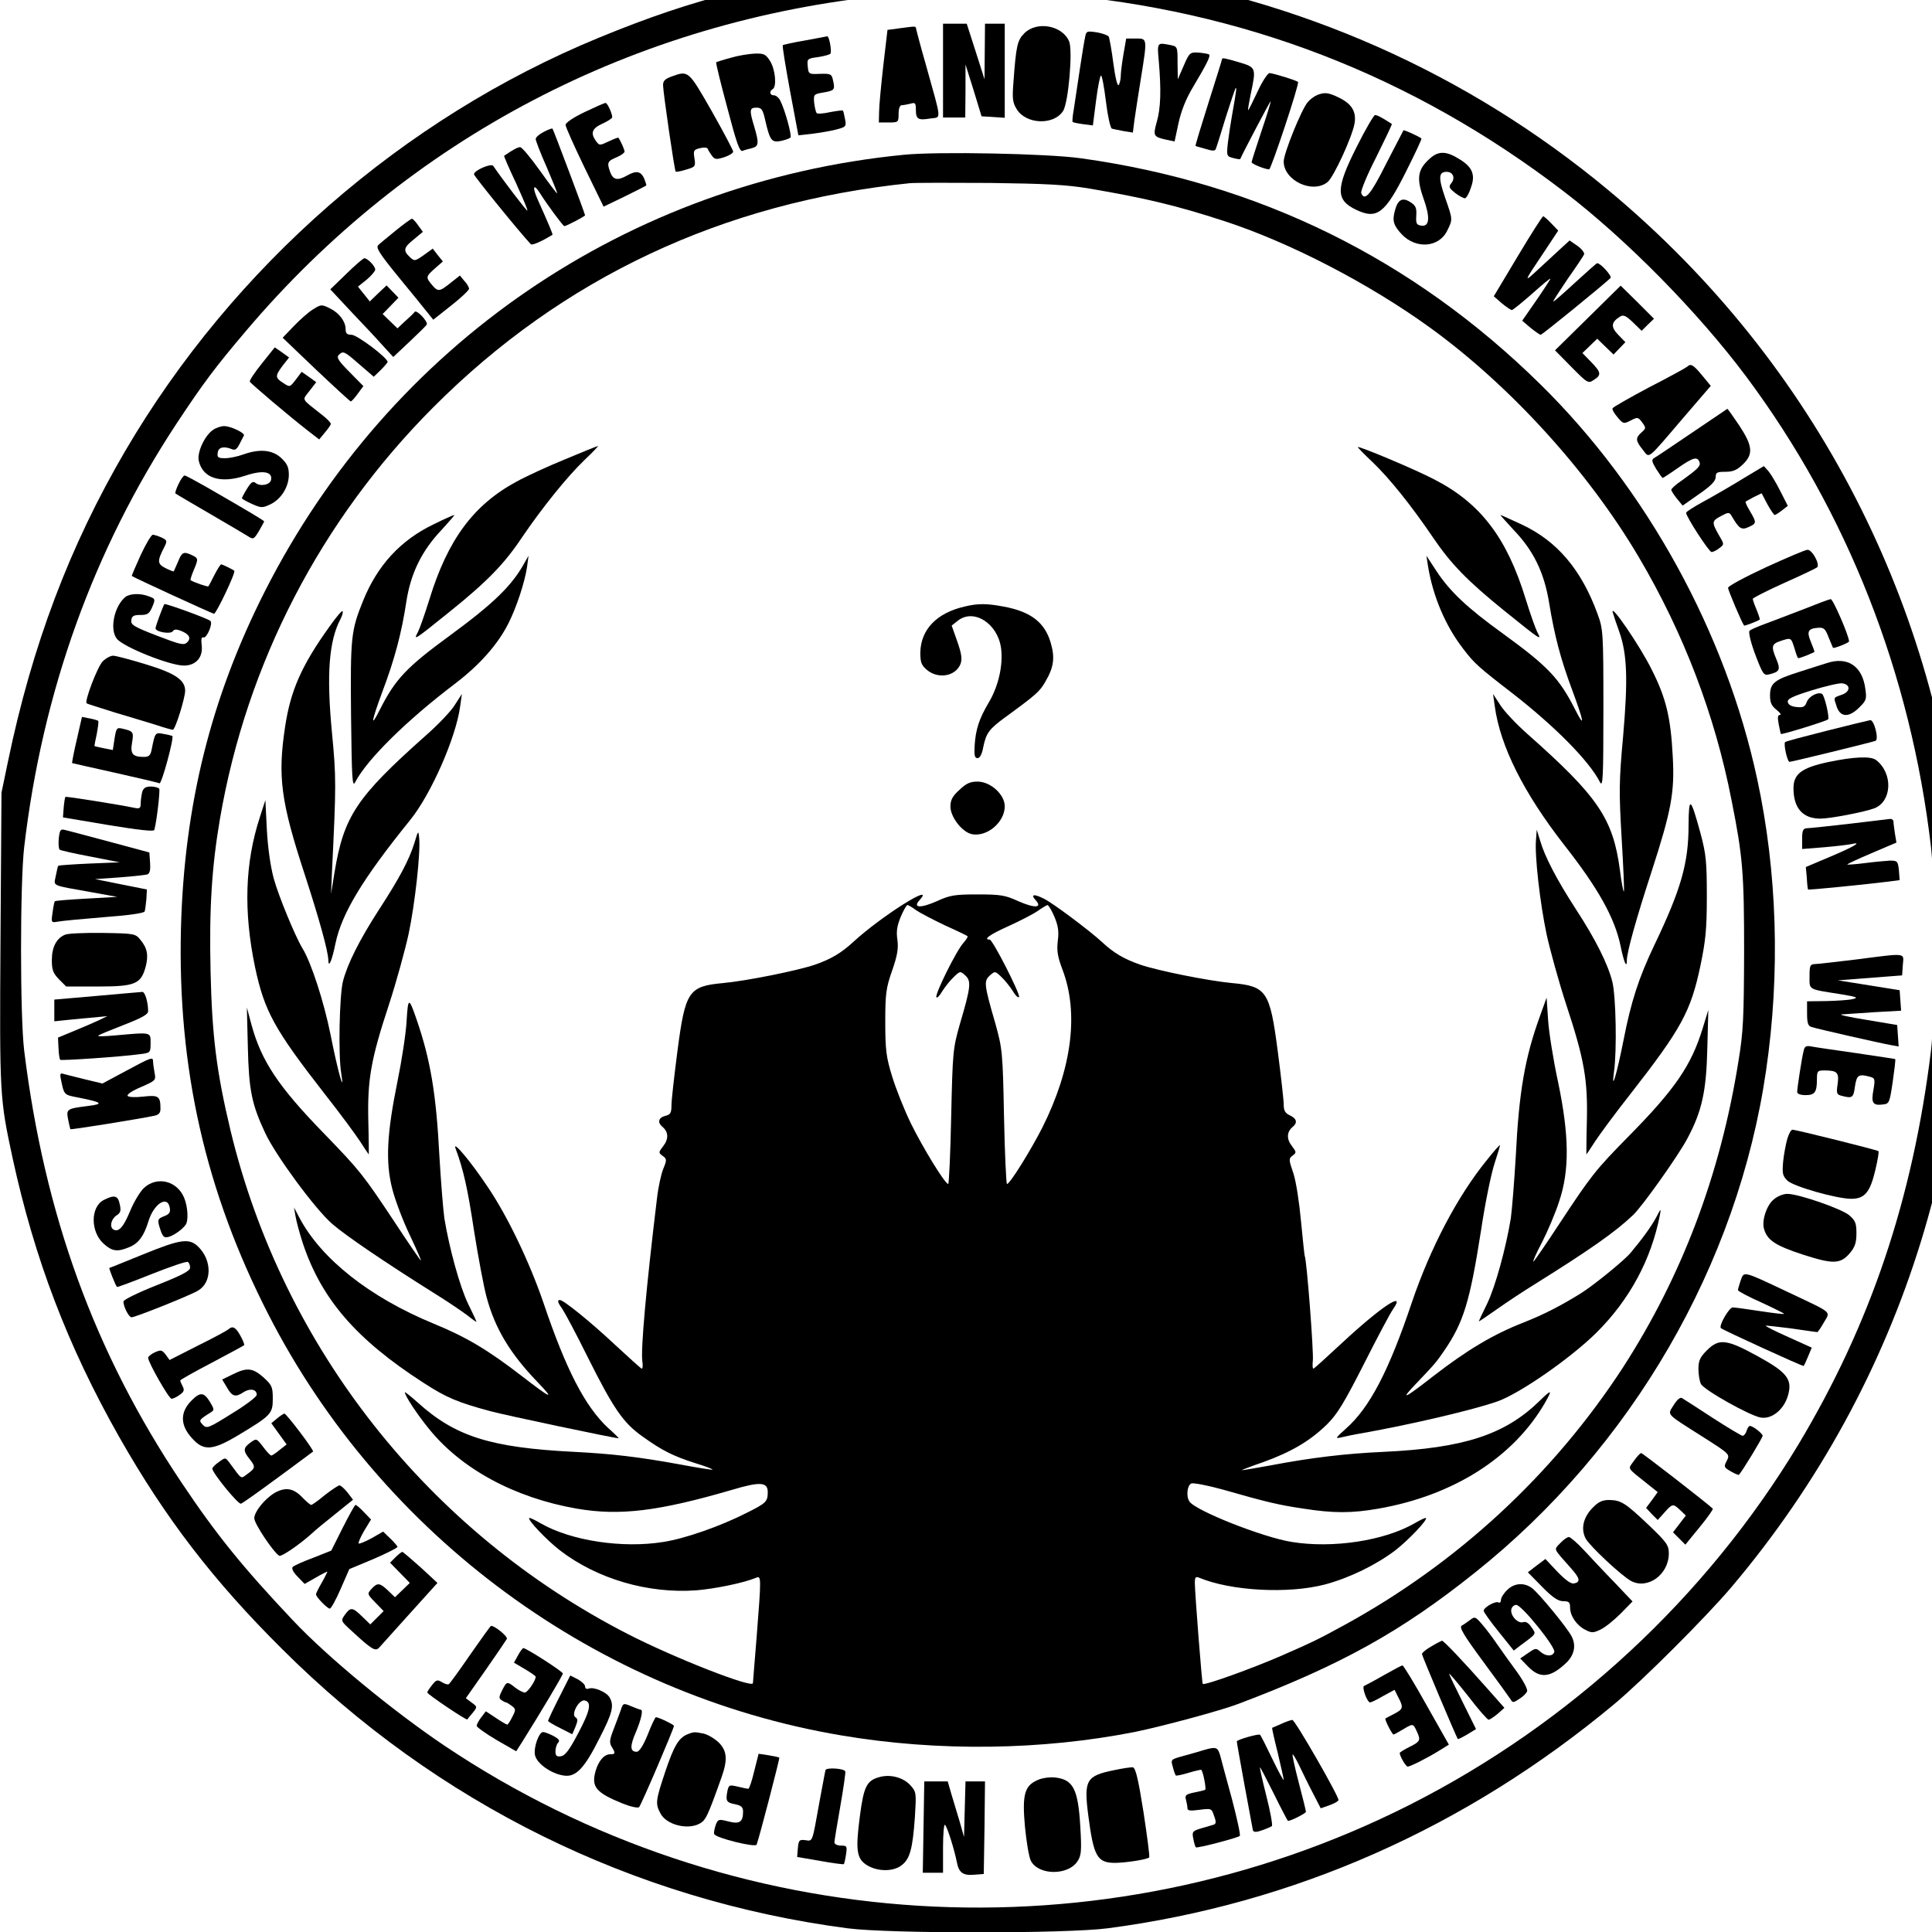 <?xml version="1.0" standalone="no"?>
<!DOCTYPE svg PUBLIC "-//W3C//DTD SVG 20010904//EN"
 "http://www.w3.org/TR/2001/REC-SVG-20010904/DTD/svg10.dtd">
<svg version="1.0" xmlns="http://www.w3.org/2000/svg"
 width="180pt" height="180pt" viewBox="0 0 180 180"
 preserveAspectRatio="xMidYMid meet">
<g transform="translate(0,180) scale(0.023,-0.023)"
fill="#000000" stroke="none">
<path d="M3600 7964 c-495 -58 -779 -128 -1175 -291 -792 -326 -1480 -926
-1918 -1674 -224 -383 -377 -786 -475 -1259 l-26 -125 -4 -595 c-4 -637 -3
-642 49 -885 89 -409 223 -761 432 -1130 187 -329 381 -582 661 -860 626 -624
1421 -1016 2289 -1130 168 -22 886 -22 1054 0 755 99 1452 408 2053 909 115
96 368 349 472 471 1436 1696 1213 4238 -496 5660 -571 475 -1253 778 -2001
887 -117 17 -200 21 -510 23 -203 2 -386 1 -405 -1z m665 -114 c768 -64 1455
-329 2069 -799 254 -194 545 -490 740 -751 409 -549 666 -1202 748 -1905 17
-147 17 -685 0 -825 -74 -601 -245 -1108 -537 -1595 -374 -620 -923 -1130
-1575 -1460 -1249 -631 -2749 -539 -3910 240 -208 140 -473 358 -614 508 -203
215 -310 347 -451 558 -352 525 -555 1085 -637 1749 -17 140 -17 678 0 825 74
630 281 1205 617 1715 107 162 157 229 281 375 661 781 1574 1258 2597 1360
162 16 510 18 672 5z"/>
<path d="M3820 7540 l0 -190 45 0 45 0 1 108 0 107 33 -105 32 -105 47 -3 47
-3 0 190 0 191 -40 0 -40 0 -1 -112 -1 -113 -36 113 -36 112 -48 0 -48 0 0
-190z"/>
<path d="M3640 7711 l-45 -6 -17 -145 c-9 -80 -17 -164 -17 -187 l-1 -43 40 0
c39 0 40 1 40 35 0 21 5 35 13 35 6 0 22 3 35 6 19 6 22 3 22 -24 0 -39 9 -44
58 -36 46 7 48 -17 -17 216 -23 80 -41 149 -41 152 0 3 -6 5 -12 4 -7 0 -33
-4 -58 -7z"/>
<path d="M4150 7692 c-29 -29 -34 -49 -45 -202 -5 -64 -3 -80 14 -107 38 -61
149 -65 187 -7 22 33 40 244 25 282 -27 65 -130 84 -181 34z"/>
<path d="M4396 7678 c-3 -13 -13 -72 -22 -133 -9 -60 -20 -132 -24 -160 -5
-27 -7 -52 -5 -53 2 -2 21 -6 43 -9 l39 -5 13 101 c7 55 16 101 20 101 4 0 13
-48 20 -106 7 -58 18 -107 24 -109 6 -2 28 -6 48 -10 l37 -6 6 48 c4 26 15
102 26 168 27 168 27 165 -20 165 l-39 0 -11 -63 c-6 -35 -11 -75 -11 -88 0
-13 -4 -30 -8 -37 -5 -8 -14 27 -22 87 -7 55 -16 104 -19 109 -3 5 -25 13 -48
17 -39 6 -43 5 -47 -17z"/>
<path d="M3260 7662 c-47 -8 -87 -17 -89 -19 -3 -1 11 -85 29 -184 l34 -181
55 6 c30 4 74 11 97 17 41 11 43 12 37 43 -3 17 -7 33 -9 34 -1 2 -24 -1 -51
-6 -26 -6 -51 -8 -55 -4 -3 4 -8 23 -10 42 -3 33 -1 35 35 41 47 8 50 11 42
47 -6 29 -9 30 -53 29 -46 -2 -47 -1 -50 30 -3 31 -2 32 43 38 25 4 47 10 49
14 6 9 -5 71 -13 70 -3 -1 -44 -8 -91 -17z"/>
<path d="M4694 7578 c10 -117 8 -189 -8 -245 -16 -58 -14 -61 39 -73 l33 -7
16 75 c11 50 31 100 59 146 56 94 71 125 65 131 -3 3 -22 6 -42 8 -36 2 -38 0
-61 -53 l-24 -55 -1 66 c0 66 0 67 -31 73 -52 10 -52 11 -45 -66z"/>
<path d="M2960 7592 c-30 -8 -57 -17 -59 -18 -2 -2 18 -84 45 -184 37 -141 50
-180 62 -175 7 3 25 8 38 11 28 7 29 21 9 88 -20 66 -19 76 9 76 21 0 26 -7
36 -52 19 -82 26 -90 63 -83 18 4 35 10 39 14 7 6 -23 115 -42 151 -6 11 -17
20 -25 20 -17 0 -20 16 -5 25 17 10 11 78 -10 113 -18 28 -24 32 -62 31 -24
-1 -68 -8 -98 -17z"/>
<path d="M4950 7586 c0 -3 -25 -82 -55 -177 -30 -95 -54 -173 -52 -174 1 -1
19 -6 40 -12 29 -9 39 -9 42 0 3 7 21 64 40 127 20 63 38 116 40 119 5 4 4 -7
-15 -114 -5 -27 -12 -75 -16 -106 -6 -55 -5 -56 21 -63 15 -4 28 -6 29 -4 13
30 122 236 123 234 2 -1 -15 -56 -37 -121 -22 -66 -40 -122 -40 -126 0 -7 55
-29 71 -29 8 0 124 349 117 354 -7 7 -103 36 -115 36 -8 0 -30 -34 -49 -75
-19 -41 -36 -75 -38 -75 -2 0 3 28 10 63 23 108 22 110 -44 130 -61 18 -72 20
-72 13z"/>
<path d="M2720 7516 c-27 -10 -35 -18 -34 -37 1 -32 46 -343 51 -348 1 -2 21
1 42 8 38 11 39 13 34 46 -5 31 -3 35 23 41 16 4 29 3 31 -3 2 -6 10 -18 17
-28 11 -15 17 -16 49 -6 21 7 37 17 37 23 0 5 -39 79 -87 164 -95 166 -94 165
-163 140z"/>
<path d="M5335 7441 c-11 -5 -28 -17 -37 -28 -25 -27 -98 -208 -98 -241 0 -77
116 -132 177 -84 25 19 101 185 110 238 8 47 -11 79 -62 104 -45 22 -59 23
-90 11z"/>
<path d="M2368 7372 c-46 -22 -77 -43 -77 -52 0 -8 35 -86 77 -173 l77 -158
85 41 c47 23 86 43 88 45 1 1 -3 14 -9 29 -14 29 -32 32 -69 11 -39 -22 -57
-18 -69 16 -13 37 -10 43 29 59 16 7 30 17 30 22 0 8 -17 46 -25 56 -1 2 -19
-5 -40 -15 -36 -17 -37 -17 -51 2 -23 32 -16 51 26 70 22 10 40 22 40 26 0 16
-20 59 -27 58 -5 0 -43 -17 -85 -37z"/>
<path d="M5495 7230 c-85 -169 -85 -214 -1 -254 84 -40 117 -14 202 156 36 72
64 131 62 133 -9 8 -70 36 -73 33 -1 -2 -33 -63 -70 -135 -63 -126 -87 -154
-101 -119 -3 8 24 74 61 146 36 73 65 133 63 134 -40 26 -59 36 -68 36 -5 0
-39 -58 -75 -130z"/>
<path d="M2203 7292 c-18 -9 -33 -22 -33 -29 0 -7 20 -59 45 -115 24 -56 43
-103 42 -105 -2 -1 -33 40 -70 92 -37 52 -73 95 -80 95 -10 0 -30 -11 -65 -35
-1 -2 20 -51 48 -110 27 -60 49 -110 46 -112 -2 -3 -100 125 -138 181 -8 12
-78 -18 -78 -34 0 -7 179 -228 230 -283 5 -6 42 10 88 38 2 2 -16 45 -60 143
-23 51 -17 67 9 26 28 -45 94 -134 99 -134 8 0 84 40 84 44 0 6 -129 349 -132
351 -2 2 -18 -4 -35 -13z"/>
<path d="M3660 7199 c-1117 -110 -2080 -768 -2587 -1768 -219 -432 -327 -867
-340 -1366 -14 -566 99 -1065 354 -1563 460 -899 1333 -1540 2323 -1706 391
-66 812 -60 1190 15 107 22 346 86 416 113 413 156 659 292 959 532 635 506
1065 1248 1179 2034 58 396 45 805 -36 1180 -127 593 -447 1175 -878 1599
-517 509 -1141 816 -1862 916 -136 19 -580 28 -718 14z m755 -137 c227 -39
349 -68 543 -131 267 -87 589 -254 836 -433 324 -235 639 -581 844 -928 182
-308 309 -641 376 -985 46 -230 51 -296 51 -615 -1 -266 -3 -323 -23 -443 -73
-459 -229 -870 -467 -1239 -283 -435 -671 -794 -1130 -1045 -104 -57 -129 -69
-250 -122 -116 -51 -315 -123 -323 -116 -3 2 -32 370 -32 409 0 23 3 27 18 21
130 -54 362 -66 510 -27 100 27 206 79 284 138 54 42 132 124 124 131 -2 2
-23 -8 -47 -22 -122 -70 -330 -102 -496 -75 -116 18 -391 127 -415 164 -14 21
-9 66 8 73 9 3 67 -8 128 -25 175 -50 224 -62 326 -77 121 -19 196 -19 304 0
303 53 546 207 674 428 32 56 28 57 -25 5 -139 -134 -305 -188 -628 -203 -153
-7 -291 -23 -459 -55 -61 -11 -112 -20 -115 -19 -3 0 35 15 85 32 114 41 192
87 259 153 42 41 70 88 150 245 54 107 107 207 118 222 55 79 -50 9 -208 -138
-59 -55 -110 -101 -114 -103 -4 -1 -5 13 -3 32 4 33 -25 414 -33 425 -1 3 -8
67 -15 141 -7 76 -20 161 -31 194 -19 55 -19 59 -3 71 16 12 16 14 -3 39 -22
28 -21 57 3 77 21 17 17 34 -11 47 -19 9 -25 19 -25 44 0 18 -11 115 -24 215
-32 245 -45 264 -186 277 -96 9 -299 50 -370 74 -66 23 -108 47 -157 93 -50
46 -197 156 -233 174 -41 21 -57 19 -35 -5 29 -32 -3 -34 -71 -4 -52 24 -72
27 -164 27 -92 0 -112 -3 -164 -27 -68 -30 -100 -28 -71 4 69 76 -155 -65
-268 -169 -49 -45 -90 -70 -157 -93 -71 -24 -274 -65 -370 -74 -141 -13 -154
-32 -186 -277 -13 -100 -24 -198 -24 -218 0 -31 -4 -38 -25 -43 -28 -7 -33
-27 -11 -45 24 -20 25 -49 3 -77 -20 -26 -20 -27 -3 -40 17 -12 18 -16 3 -52
-9 -22 -21 -77 -26 -123 -43 -355 -66 -609 -59 -658 3 -18 1 -30 -3 -29 -4 2
-52 45 -108 97 -97 91 -208 181 -223 181 -12 0 -9 -10 11 -38 10 -15 56 -101
101 -192 106 -212 145 -268 223 -323 78 -56 123 -79 214 -108 40 -12 71 -24
69 -26 -1 -2 -63 8 -137 22 -166 30 -270 42 -424 50 -337 17 -480 62 -632 199
-29 26 -53 45 -53 42 0 -13 48 -87 97 -147 131 -163 347 -280 599 -324 174
-30 331 -11 629 76 114 34 145 32 145 -9 0 -39 -7 -45 -85 -84 -108 -55 -252
-105 -338 -118 -166 -27 -374 5 -496 75 -24 14 -45 24 -47 22 -8 -7 70 -89
124 -131 151 -116 357 -176 552 -162 75 6 193 30 243 51 21 9 21 2 2 -240 -8
-99 -15 -183 -15 -187 -1 -22 -318 102 -505 198 -809 414 -1399 1161 -1611
2040 -57 239 -75 382 -81 645 -6 255 5 424 38 618 108 630 408 1210 864 1667
522 524 1172 830 1930 908 22 2 168 2 325 1 229 -3 308 -7 405 -23z m-704
-2923 c16 -11 68 -38 116 -61 49 -22 90 -42 92 -44 3 -2 -5 -14 -16 -27 -27
-28 -115 -205 -110 -220 2 -6 13 5 24 24 12 19 33 45 47 58 25 24 26 24 46 6
25 -23 23 -46 -22 -198 -28 -99 -29 -111 -35 -374 -3 -150 -9 -273 -12 -273
-13 0 -104 149 -151 245 -27 55 -61 141 -76 190 -24 78 -28 107 -28 220 0 116
3 139 28 210 21 61 26 89 21 125 -5 34 -1 57 14 93 11 26 23 47 27 47 3 0 19
-9 35 -21z m560 -26 c15 -36 19 -59 14 -97 -5 -41 -1 -65 19 -118 67 -176 38
-401 -82 -640 -47 -92 -131 -228 -143 -228 -3 0 -9 123 -12 273 -5 263 -7 275
-35 377 -46 158 -47 172 -23 194 21 19 22 19 47 -5 14 -13 35 -39 47 -58 11
-19 23 -29 25 -23 4 14 -107 232 -119 232 -28 0 1 21 75 54 46 21 99 48 118
61 18 13 37 24 41 25 4 0 17 -21 28 -47z"/>
<path d="M2290 5966 c-69 -28 -158 -69 -198 -91 -174 -94 -278 -235 -352 -475
-18 -58 -39 -118 -47 -134 -19 -36 -18 -36 132 85 150 121 218 191 290 299 81
119 182 245 253 313 33 31 57 57 54 56 -4 0 -63 -24 -132 -53z"/>
<path d="M5500 6015 c0 -2 27 -30 61 -62 68 -65 156 -175 243 -303 73 -108
141 -178 291 -299 150 -121 151 -121 132 -85 -8 16 -29 76 -47 134 -76 248
-183 388 -370 484 -80 42 -310 138 -310 131z"/>
<path d="M1754 5701 c-132 -64 -225 -165 -283 -308 -49 -121 -52 -147 -49
-465 3 -260 5 -293 17 -270 47 91 209 251 406 400 98 75 171 157 214 242 34
67 67 169 76 230 l6 45 -17 -30 c-51 -92 -124 -163 -304 -295 -172 -126 -218
-174 -280 -296 -41 -82 -37 -54 10 73 49 130 77 236 96 362 18 116 63 207 144
292 30 33 53 59 50 59 -3 0 -42 -17 -86 -39z"/>
<path d="M6130 5681 c82 -85 125 -174 145 -296 22 -135 47 -230 95 -358 47
-127 51 -155 10 -74 -64 126 -110 174 -290 305 -147 106 -217 172 -272 256
l-40 61 7 -45 c20 -120 70 -239 142 -332 45 -59 59 -72 203 -183 169 -132 307
-271 351 -357 12 -23 14 14 14 295 0 314 -1 324 -24 387 -65 178 -163 294
-306 361 -45 21 -85 39 -87 39 -2 0 22 -26 52 -59z"/>
<path d="M3907 5369 c-113 -26 -177 -93 -179 -186 0 -39 4 -51 26 -70 46 -39
117 -27 137 24 7 20 4 41 -13 90 l-23 65 24 19 c64 52 162 -9 176 -110 9 -68
-10 -154 -50 -221 -39 -66 -53 -109 -57 -175 -2 -39 0 -50 12 -50 9 0 18 16
23 45 12 57 23 72 88 120 125 91 141 105 163 144 35 59 40 98 22 159 -24 82
-81 126 -191 146 -68 13 -105 13 -158 0z"/>
<path d="M1334 5287 c-112 -156 -157 -258 -179 -404 -31 -203 -17 -305 79
-598 58 -178 96 -314 96 -349 1 -34 15 0 29 69 26 122 109 260 303 500 84 104
185 333 202 460 l7 50 -29 -45 c-15 -25 -69 -81 -118 -124 -281 -250 -331
-326 -369 -554 l-14 -87 4 95 c17 347 17 378 0 555 -23 239 -13 375 35 465 6
12 10 25 8 30 -2 5 -26 -23 -54 -63z"/>
<path d="M6533 5345 c3 -11 15 -47 27 -80 31 -90 35 -189 15 -420 -17 -185
-17 -228 -6 -416 7 -116 11 -212 9 -214 -2 -3 -10 36 -16 86 -28 210 -89 299
-376 553 -44 39 -92 90 -108 115 l-30 46 7 -50 c22 -162 118 -352 280 -560
139 -177 205 -296 229 -408 14 -69 26 -97 26 -61 0 33 38 169 100 359 80 247
94 321 86 465 -8 159 -27 239 -86 355 -47 95 -169 273 -157 230z"/>
<path d="M3886 4626 c-28 -25 -36 -41 -36 -67 0 -43 48 -104 87 -112 62 -12
133 49 133 113 0 48 -58 100 -110 100 -30 0 -46 -7 -74 -34z"/>
<path d="M1053 4517 c-61 -186 -67 -382 -20 -608 38 -179 78 -252 283 -515 60
-76 124 -163 143 -192 18 -28 34 -52 35 -52 0 0 0 60 -2 134 -4 168 10 250 84
474 30 92 65 220 79 284 26 122 49 331 43 389 -3 33 -4 32 -20 -22 -22 -68
-58 -137 -141 -265 -81 -125 -130 -223 -148 -294 -14 -59 -19 -294 -7 -370 16
-98 -14 7 -43 155 -27 134 -79 294 -114 350 -29 48 -96 210 -116 282 -13 48
-24 124 -28 198 l-6 120 -22 -68z"/>
<path d="M6840 4485 c0 -155 -30 -260 -138 -486 -64 -134 -95 -230 -126 -389
-27 -136 -50 -214 -38 -125 12 85 8 306 -7 365 -18 71 -67 170 -148 294 -76
117 -126 213 -144 276 l-14 45 -3 -40 c-6 -63 16 -256 43 -384 14 -64 49 -191
79 -283 74 -224 88 -306 84 -474 -2 -74 -2 -134 -2 -134 1 0 17 24 35 52 19
29 83 116 143 192 207 265 245 335 284 520 21 101 26 148 26 281 0 141 -3 171
-26 257 -40 146 -47 151 -48 33z"/>
<path d="M1647 3689 c-3 -52 -20 -161 -37 -244 -43 -211 -49 -326 -21 -435 12
-47 44 -131 71 -187 27 -57 47 -103 45 -103 -2 0 -51 71 -108 158 -127 191
-138 205 -285 357 -184 189 -253 293 -293 439 l-19 71 4 -160 c4 -176 16 -233
71 -350 43 -91 201 -306 271 -367 54 -47 216 -157 409 -278 55 -34 117 -76
138 -92 20 -16 37 -28 37 -26 0 2 -15 35 -34 73 -34 71 -76 225 -96 346 -5 37
-14 149 -20 251 -13 253 -36 390 -92 553 -32 93 -35 93 -41 -6z"/>
<path d="M6238 3710 c-61 -168 -85 -306 -98 -568 -6 -102 -15 -214 -20 -251
-20 -121 -62 -275 -96 -346 -19 -38 -34 -71 -34 -72 0 -1 33 21 74 50 41 29
109 74 153 101 224 140 327 212 399 281 37 35 184 242 219 309 59 110 77 191
81 366 l4 155 -23 -75 c-46 -150 -112 -246 -298 -435 -137 -139 -153 -160
-283 -357 -53 -81 -100 -149 -104 -152 -5 -3 10 32 34 77 23 45 55 120 70 167
42 125 41 266 -5 485 -19 88 -37 201 -40 250 l-6 90 -27 -75z"/>
<path d="M1845 3175 c32 -86 49 -161 75 -333 17 -108 40 -230 51 -270 34 -127
95 -229 208 -346 70 -73 55 -67 -64 25 -140 108 -226 159 -360 214 -257 106
-455 262 -543 430 l-21 40 6 -35 c3 -19 16 -68 29 -108 75 -227 216 -391 489
-567 94 -61 138 -79 270 -115 63 -17 504 -110 521 -110 2 0 -17 19 -43 42 -93
87 -170 235 -262 508 -56 163 -145 350 -226 469 -68 102 -142 190 -130 156z"/>
<path d="M6023 3127 c-119 -146 -229 -356 -304 -577 -93 -277 -171 -426 -266
-510 -45 -41 -46 -42 -18 -36 16 4 54 12 85 17 206 37 447 94 545 128 91 32
297 175 402 279 134 133 222 296 257 477 5 27 4 27 -15 -10 -20 -37 -56 -87
-104 -144 -26 -31 -149 -131 -200 -163 -80 -50 -154 -88 -231 -118 -127 -50
-229 -111 -369 -219 -119 -93 -135 -99 -70 -31 82 86 81 86 114 133 80 117
105 199 151 493 16 108 41 228 54 267 13 40 23 73 22 74 -2 2 -25 -25 -53 -60z"/>
<path d="M5791 7183 c-48 -43 -54 -78 -25 -160 28 -78 25 -116 -9 -111 -19 3
-22 9 -20 40 2 31 -2 41 -22 54 -33 22 -52 13 -64 -31 -12 -43 -7 -61 27 -98
58 -61 152 -54 185 16 22 45 22 43 -9 132 -28 81 -27 105 6 105 26 0 36 -25
19 -46 -12 -14 -9 -20 16 -40 17 -13 35 -22 40 -21 6 2 17 22 24 45 18 50 5
81 -45 112 -55 35 -87 36 -123 3z"/>
<path d="M6148 6788 l-97 -162 32 -28 c18 -15 36 -27 41 -28 4 0 41 30 82 66
41 37 74 64 74 61 0 -3 -26 -43 -57 -88 l-57 -82 34 -29 c19 -15 37 -28 41
-28 6 0 249 198 283 230 7 7 -39 59 -54 60 -3 0 -43 -36 -90 -79 -47 -43 -86
-78 -88 -76 -2 1 25 42 58 91 34 48 64 93 67 100 2 6 -10 22 -27 34 l-32 22
-36 -33 c-20 -19 -61 -56 -91 -84 -61 -57 -60 -54 22 68 l59 89 -28 29 c-15
16 -30 29 -33 29 -3 0 -50 -73 -103 -162z"/>
<path d="M1604 6893 c-33 -27 -65 -53 -72 -60 -10 -10 5 -34 80 -126 51 -62
104 -127 118 -145 l25 -31 72 57 c40 31 72 62 73 68 0 6 -8 21 -19 32 l-18 22
-38 -30 c-45 -36 -51 -37 -76 -7 -25 30 -24 33 13 66 l32 28 -21 26 -20 26
-36 -26 c-36 -25 -38 -26 -57 -8 -28 26 -25 39 17 72 l36 30 -19 26 c-10 15
-22 27 -25 27 -4 0 -33 -21 -65 -47z"/>
<path d="M1403 6717 l-65 -63 84 -90 c47 -49 104 -110 127 -136 l44 -48 66 62
c36 34 68 65 70 70 4 13 -41 60 -49 51 -3 -5 -20 -21 -38 -37 l-32 -30 -30 29
-30 29 32 33 32 33 -24 25 -24 25 -34 -32 -34 -33 -24 30 -24 30 35 28 c19 16
35 35 35 41 0 14 -31 46 -44 46 -5 0 -37 -28 -73 -63z"/>
<path d="M6432 6538 l-133 -131 67 -68 c65 -66 68 -67 90 -52 32 20 30 31 -11
73 l-35 36 30 29 30 29 33 -32 33 -32 24 25 24 25 -29 30 c-31 32 -29 51 8 74
13 8 24 3 52 -24 l35 -34 25 25 25 24 -67 67 -68 67 -133 -131z"/>
<path d="M1265 6571 c-16 -10 -50 -40 -75 -66 l-45 -47 135 -129 c74 -70 138
-129 141 -129 3 0 16 14 28 31 l23 31 -56 57 c-44 44 -54 59 -44 69 18 18 22
16 84 -38 l58 -50 28 27 c15 15 28 30 28 33 0 17 -124 110 -146 110 -18 0 -24
5 -24 23 0 30 -25 64 -60 82 -37 19 -39 19 -75 -4z"/>
<path d="M1061 6354 c-29 -36 -51 -69 -49 -74 3 -7 156 -137 237 -200 l44 -34
23 28 c13 15 24 31 24 35 0 5 -16 22 -36 37 -86 68 -81 57 -50 97 l27 35 -29
21 -30 21 -24 -32 c-24 -31 -24 -31 -51 -13 -33 21 -33 28 -2 70 l26 33 -29
21 -29 20 -52 -65z"/>
<path d="M6835 6341 c-6 -5 -75 -43 -155 -84 -79 -42 -146 -80 -148 -85 -2 -6
8 -22 21 -37 22 -26 24 -27 53 -12 27 14 30 14 46 -8 16 -22 16 -24 -2 -40
-26 -23 -25 -34 4 -70 29 -36 13 -49 165 129 l111 129 -33 40 c-37 45 -48 52
-62 38z"/>
<path d="M6855 6074 c-77 -52 -146 -99 -154 -103 -12 -7 -10 -15 8 -45 13 -20
24 -36 26 -36 2 0 30 18 61 40 62 43 79 48 88 25 6 -16 -3 -26 -71 -75 -24
-16 -43 -33 -43 -38 0 -4 10 -20 23 -36 l23 -28 67 47 c48 33 67 53 67 69 0
18 5 21 40 21 30 0 46 7 70 30 43 41 40 75 -15 158 -25 37 -46 67 -48 67 -1
-1 -65 -44 -142 -96z"/>
<path d="M862 6084 c-33 -23 -64 -90 -57 -124 16 -71 87 -94 188 -61 71 24
112 17 105 -17 -4 -20 -44 -28 -63 -12 -10 8 -18 3 -34 -23 -12 -19 -21 -37
-21 -39 0 -3 18 -13 40 -23 38 -17 43 -17 75 -2 44 21 75 71 75 120 0 31 -7
45 -31 68 -36 33 -87 38 -154 14 -22 -8 -55 -15 -73 -15 -29 0 -33 3 -30 23 3
22 25 27 59 13 11 -5 20 2 29 21 8 15 16 31 18 35 5 10 -53 38 -80 38 -13 0
-34 -7 -46 -16z"/>
<path d="M7055 5884 c-49 -30 -120 -71 -157 -91 -38 -21 -68 -40 -68 -44 0
-16 93 -159 103 -159 7 0 21 7 32 16 20 15 20 15 -3 54 -29 51 -28 56 10 76
30 16 33 16 43 -1 30 -51 39 -57 68 -44 33 15 33 18 6 64 -12 20 -20 37 -18
39 2 2 18 10 34 19 l31 15 23 -44 c13 -24 27 -44 30 -44 3 0 17 9 30 19 l23
18 -30 59 c-16 32 -38 69 -48 81 l-19 21 -90 -54z"/>
<path d="M723 5865 c-9 -19 -15 -36 -12 -38 2 -2 65 -39 139 -82 74 -43 145
-85 156 -92 20 -13 23 -11 43 22 11 20 21 37 21 39 0 3 -56 37 -235 140 -44
25 -83 46 -87 46 -5 0 -16 -16 -25 -35z"/>
<path d="M570 5578 c-21 -46 -37 -84 -36 -85 5 -5 326 -153 333 -153 9 0 89
168 82 174 -7 6 -48 26 -53 26 -3 0 -15 -19 -27 -42 -12 -24 -23 -45 -25 -47
-3 -3 -61 17 -72 25 -2 1 4 19 12 39 21 49 20 50 -10 64 -31 14 -38 10 -54
-31 -8 -18 -15 -34 -16 -36 -1 -2 -16 4 -34 13 -33 17 -34 28 -4 86 12 24 11
27 -12 38 -14 6 -30 11 -35 11 -6 0 -28 -37 -49 -82z"/>
<path d="M7153 5528 c-84 -39 -153 -76 -153 -83 0 -10 57 -144 65 -153 2 -2
50 16 63 24 2 1 -4 19 -12 39 -9 21 -16 41 -16 45 0 4 57 33 128 65 70 31 130
60 133 63 12 13 -21 72 -39 71 -9 0 -86 -33 -169 -71z"/>
<path d="M508 5408 c-45 -37 -65 -130 -35 -169 25 -33 214 -109 272 -109 49 0
78 34 72 82 -3 25 -1 35 7 32 13 -5 40 57 28 67 -11 10 -182 72 -186 68 -6 -8
-36 -90 -36 -98 0 -15 61 -25 70 -12 5 8 14 9 32 2 34 -13 44 -30 26 -47 -13
-13 -28 -9 -122 27 -93 36 -107 44 -104 63 2 17 10 21 37 21 29 0 36 5 48 33
13 31 12 33 -13 42 -35 14 -77 12 -96 -2z"/>
<path d="M7305 5358 c-55 -21 -125 -48 -155 -59 -30 -11 -58 -23 -63 -28 -5
-5 4 -45 23 -96 32 -83 34 -86 59 -80 40 10 44 19 27 60 -22 52 -20 62 15 74
45 15 44 15 58 -29 6 -22 13 -40 15 -40 9 0 66 23 66 26 0 3 -7 21 -15 41 -17
41 -11 53 29 56 24 2 30 -4 43 -38 9 -22 17 -41 18 -43 3 -4 65 20 65 26 0 22
-65 172 -74 171 -6 0 -56 -19 -111 -41z"/>
<path d="M416 5147 c-21 -21 -75 -163 -65 -170 2 -2 54 -18 114 -37 61 -18
136 -41 169 -51 32 -11 62 -19 66 -19 10 0 50 129 50 158 0 44 -41 71 -159
107 -62 19 -122 35 -133 35 -10 0 -29 -10 -42 -23z"/>
<path d="M7400 5140 c-14 -4 -63 -20 -110 -35 -102 -32 -120 -46 -120 -96 0
-29 6 -42 26 -58 15 -12 21 -21 14 -21 -9 0 -10 -10 -5 -37 4 -21 8 -39 9 -40
3 -4 184 52 191 59 7 7 -14 96 -24 103 -16 10 -53 -9 -62 -32 -7 -20 -15 -24
-41 -21 -21 2 -34 9 -36 20 -3 13 18 23 98 48 56 17 111 30 123 28 34 -5 33
-34 -2 -46 -36 -13 -34 -9 -20 -51 15 -41 50 -42 91 0 28 27 30 34 24 75 -12
92 -72 132 -156 104z"/>
<path d="M311 4830 c-12 -51 -20 -94 -19 -95 2 -1 80 -18 173 -39 94 -21 175
-40 181 -43 9 -3 60 185 52 192 -2 1 -17 5 -35 8 -34 7 -35 6 -48 -60 -5 -27
-11 -33 -33 -33 -45 0 -55 13 -47 58 7 43 5 46 -37 56 -25 6 -27 4 -34 -40
l-7 -46 -36 7 c-20 4 -37 8 -38 9 -1 0 3 23 9 49 5 27 8 50 6 53 -3 2 -18 7
-35 10 l-31 6 -21 -92z"/>
<path d="M7400 4866 c-91 -23 -167 -43 -169 -46 -7 -8 9 -80 18 -80 9 0 328
78 348 85 15 5 -5 85 -21 84 -6 -1 -85 -20 -176 -43z"/>
<path d="M7405 4739 c-107 -23 -140 -48 -140 -106 0 -81 38 -123 109 -123 40
0 180 27 219 42 71 28 76 141 7 195 -21 17 -90 14 -195 -8z"/>
<path d="M576 4618 c-3 -13 -6 -33 -6 -46 0 -20 -4 -23 -27 -18 -69 14 -276
47 -278 44 -2 -2 -5 -21 -7 -43 l-3 -40 184 -31 c122 -20 184 -27 186 -20 10
35 24 159 20 167 -4 5 -19 9 -34 9 -21 0 -30 -6 -35 -22z"/>
<path d="M7490 4489 c-85 -10 -163 -18 -172 -18 -14 -1 -18 -10 -18 -42 l0
-42 88 7 c48 4 98 10 112 13 47 11 9 -11 -88 -52 l-97 -41 4 -44 c1 -25 4 -46
5 -47 2 -3 247 22 326 32 l45 6 -3 40 c-4 36 -6 39 -36 39 -17 -1 -62 -5 -101
-10 -38 -5 -71 -7 -72 -6 -2 2 42 22 98 46 l101 43 -6 36 c-3 20 -6 42 -6 49
0 6 -6 11 -12 11 -7 -1 -83 -10 -168 -20z"/>
<path d="M238 4429 c-2 -22 0 -43 4 -45 5 -3 61 -16 126 -28 l117 -23 -123 -5
c-67 -3 -124 -7 -126 -9 -2 -2 -6 -21 -10 -41 -8 -43 -23 -36 144 -66 l105
-19 -125 -7 c-68 -4 -126 -8 -128 -11 -2 -2 -6 -22 -9 -45 -6 -42 -6 -42 23
-37 16 3 100 11 187 18 96 7 160 16 163 23 2 6 5 29 7 50 l2 39 -105 21 -105
21 99 7 c55 4 106 10 113 12 10 4 13 19 11 47 l-3 42 -160 43 c-88 24 -170 45
-181 48 -19 5 -22 1 -26 -35z"/>
<path d="M264 4040 c-35 -14 -54 -50 -54 -103 0 -40 5 -53 29 -78 l29 -29 130
0 c149 0 173 10 192 80 12 46 7 76 -22 110 -19 24 -25 25 -152 27 -72 1 -141
-2 -152 -7z"/>
<path d="M7515 3939 c-77 -9 -150 -18 -162 -18 -21 -1 -23 -6 -23 -50 0 -56
-8 -51 125 -72 67 -11 75 -14 50 -20 -16 -4 -65 -7 -107 -8 l-78 -1 0 -49 c0
-39 4 -51 18 -55 24 -8 280 -66 320 -73 l33 -6 -3 44 -3 43 -125 21 c-69 11
-114 21 -100 22 14 1 74 5 133 9 l108 6 -3 41 -3 42 -125 20 -125 20 130 10
130 10 3 43 c4 50 18 48 -193 21z"/>
<path d="M393 3792 l-173 -15 0 -44 0 -44 58 6 c31 3 80 8 107 10 l50 5 -35
-17 c-19 -9 -64 -28 -100 -43 l-65 -27 2 -43 c1 -23 4 -44 7 -47 4 -4 243 12
324 23 41 5 42 6 42 45 0 45 4 44 -142 31 -43 -4 -74 -5 -70 -1 4 4 51 23 105
44 72 28 97 42 97 55 0 37 -13 80 -24 78 -6 0 -89 -8 -183 -16z"/>
<path d="M7306 3569 c-8 -32 -26 -151 -26 -166 0 -8 13 -13 34 -13 38 0 46 12
46 66 0 31 3 34 29 34 53 0 61 -8 55 -54 -6 -39 -4 -44 17 -49 42 -11 47 -8
53 38 7 47 15 52 62 39 19 -5 20 -10 13 -52 -10 -53 -3 -65 37 -60 27 3 28 5
41 92 7 49 12 90 10 92 -1 1 -72 11 -157 24 -85 12 -167 24 -182 27 -22 4 -28
1 -32 -18z"/>
<path d="M510 3488 l-95 -51 -75 18 c-41 10 -80 20 -87 22 -7 3 -10 -3 -8 -14
15 -75 12 -71 73 -83 96 -19 105 -26 38 -34 -86 -11 -88 -12 -80 -55 4 -20 8
-37 9 -39 2 -3 270 40 338 54 20 4 27 11 27 29 0 51 -8 56 -70 49 -34 -4 -60
-2 -63 3 -4 6 21 22 55 36 59 26 60 27 54 58 -3 17 -6 38 -6 45 0 20 -6 18
-110 -38z"/>
<path d="M7240 3213 c-6 -21 -14 -63 -17 -93 -4 -49 -2 -57 18 -77 27 -24 200
-73 258 -73 54 0 76 26 97 114 10 42 16 77 13 79 -5 5 -335 87 -348 87 -6 0
-15 -17 -21 -37z"/>
<path d="M582 3013 c-16 -16 -41 -58 -56 -95 -26 -63 -46 -85 -67 -72 -16 10
-9 41 12 56 18 11 20 20 14 46 -7 36 -22 39 -65 17 -54 -28 -54 -129 0 -177
34 -31 56 -34 103 -14 38 15 60 45 78 104 22 73 79 109 87 54 3 -16 -3 -25
-22 -32 -29 -11 -30 -15 -15 -59 9 -26 15 -30 33 -25 21 6 55 30 68 49 12 16
9 73 -6 109 -29 70 -111 89 -164 39z"/>
<path d="M7187 2969 c-30 -22 -52 -88 -41 -122 13 -45 47 -67 157 -103 124
-40 153 -39 192 8 19 23 25 41 25 78 0 41 -4 52 -30 74 -32 26 -204 86 -250
86 -15 0 -39 -9 -53 -21z"/>
<path d="M580 2745 c-74 -30 -135 -55 -137 -55 -3 0 25 -72 31 -77 1 -2 65 22
140 52 76 30 142 53 147 49 5 -3 9 -13 9 -23 0 -13 -32 -30 -135 -71 -76 -30
-135 -59 -135 -66 0 -21 22 -64 33 -64 15 0 238 89 269 108 57 33 57 122 2
177 -37 37 -72 32 -224 -30z"/>
<path d="M7051 2639 c-6 -18 -11 -35 -11 -39 0 -4 43 -27 95 -50 52 -24 94
-45 92 -46 -2 -2 -45 3 -97 11 -52 8 -102 15 -111 15 -15 0 -58 -75 -48 -84
11 -9 332 -156 335 -153 2 1 10 19 18 38 l15 36 -95 43 c-52 23 -93 44 -92 46
2 1 48 -4 103 -11 55 -8 103 -15 106 -15 3 0 15 18 27 39 27 47 40 35 -143
122 -187 88 -180 87 -194 48z"/>
<path d="M925 2441 c-6 -5 -61 -35 -124 -66 l-114 -58 -16 22 c-15 19 -19 20
-44 9 -15 -7 -27 -17 -27 -22 0 -18 84 -166 95 -166 6 0 21 7 33 16 17 12 20
19 12 34 -5 10 -10 21 -10 24 0 3 57 35 128 72 70 37 129 69 131 71 2 1 -4 19
-15 38 -19 35 -32 42 -49 26z"/>
<path d="M6914 2356 c-28 -28 -34 -42 -34 -76 0 -23 5 -50 10 -60 13 -25 199
-129 242 -136 44 -8 93 31 110 87 20 67 -1 95 -123 162 -126 69 -156 72 -205
23z"/>
<path d="M943 2259 l-43 -21 18 -30 c22 -39 35 -43 66 -23 28 19 56 14 56 -9
0 -8 -45 -42 -101 -76 -94 -59 -102 -62 -117 -46 -18 19 -17 20 32 51 15 9 14
13 -4 43 -24 39 -39 40 -74 5 -47 -47 -47 -100 2 -153 46 -52 82 -50 183 10
137 82 144 89 144 150 0 47 -3 55 -37 86 -44 39 -67 42 -125 13z"/>
<path d="M6780 2135 c-26 -43 -37 -31 122 -132 105 -67 106 -68 93 -94 -13
-24 -12 -27 16 -43 17 -10 32 -16 33 -14 14 15 96 150 96 158 0 9 -39 40 -52
40 -3 0 -10 -9 -13 -20 -3 -11 -11 -20 -16 -20 -5 0 -60 33 -122 73 -61 40
-117 76 -124 80 -7 4 -20 -7 -33 -28z"/>
<path d="M1122 2080 l-23 -19 31 -43 31 -43 -28 -22 c-15 -13 -31 -23 -34 -23
-4 0 -19 16 -33 35 -27 35 -27 35 -51 18 -30 -22 -31 -33 -5 -66 26 -32 25
-38 -7 -61 -29 -21 -21 -26 -72 43 -18 24 -18 24 -44 5 -15 -10 -27 -23 -27
-27 0 -17 105 -146 116 -142 7 2 74 50 150 106 77 56 140 104 142 105 6 4
-108 154 -116 154 -4 -1 -17 -9 -30 -20z"/>
<path d="M6619 1909 c-25 -36 -33 -24 57 -96 l39 -31 -23 -32 -24 -32 23 -25
24 -24 27 30 c33 37 35 37 64 10 l23 -22 -26 -34 -26 -34 25 -25 25 -25 58 71
c32 39 56 73 53 75 -18 18 -284 225 -290 225 -4 0 -17 -14 -29 -31z"/>
<path d="M1316 1770 c-26 -22 -52 -40 -55 -40 -4 0 -18 12 -32 26 -35 38 -64
46 -102 30 -42 -17 -97 -80 -97 -110 0 -22 77 -137 101 -152 9 -5 86 48 134
92 11 11 53 45 93 77 l72 58 -22 29 c-13 16 -27 29 -33 29 -5 0 -32 -18 -59
-39z"/>
<path d="M6451 1718 c-38 -39 -48 -85 -28 -124 16 -30 146 -152 184 -172 67
-36 153 26 153 111 0 34 -8 45 -81 115 -95 90 -112 101 -160 102 -28 0 -44 -7
-68 -32z"/>
<path d="M1388 1637 l-46 -92 -73 -29 c-41 -15 -78 -32 -83 -37 -6 -5 1 -21
19 -39 l29 -30 44 25 c24 14 46 25 48 25 1 0 -8 -19 -21 -42 -14 -24 -25 -46
-25 -50 0 -11 46 -58 56 -58 5 0 25 36 44 80 l35 80 98 41 c53 23 97 45 97 49
0 3 -13 19 -29 34 l-29 28 -47 -27 c-26 -14 -50 -24 -52 -21 -3 2 7 25 22 51
l28 46 -29 30 c-15 16 -30 29 -34 29 -3 0 -26 -42 -52 -93z"/>
<path d="M6320 1575 c-26 -28 -31 -17 45 -103 35 -39 38 -55 11 -60 -12 -3
-35 14 -67 47 l-49 52 -36 -27 -35 -27 58 -59 c42 -43 65 -58 85 -58 23 0 28
-4 28 -25 0 -34 26 -73 62 -91 25 -13 32 -13 61 1 18 8 55 38 82 65 l48 49
-74 78 c-42 43 -97 102 -124 131 -26 28 -54 52 -60 52 -6 0 -22 -11 -35 -25z"/>
<path d="M1602 1518 l-22 -22 40 -41 40 -41 -30 -29 -30 -29 -28 27 c-34 32
-43 33 -67 7 -18 -20 -18 -21 15 -55 l34 -35 -27 -27 -27 -27 -33 32 c-39 38
-47 39 -70 7 -17 -24 -17 -25 26 -64 82 -76 97 -85 112 -70 7 8 63 70 125 139
l112 124 -68 63 c-38 34 -71 62 -74 63 -3 0 -16 -10 -28 -22z"/>
<path d="M6105 1385 c-14 -13 -25 -31 -25 -40 0 -9 -5 -13 -10 -10 -12 7 -60
-20 -60 -34 0 -5 27 -43 61 -85 l61 -76 26 20 c69 51 65 46 46 74 -11 17 -23
25 -34 21 -21 -7 -53 27 -48 52 2 10 11 18 20 18 22 0 161 -172 154 -191 -7
-19 -35 -18 -57 2 -17 15 -20 14 -49 -6 l-32 -22 33 -34 c47 -48 89 -44 151
14 35 32 44 72 24 110 -18 35 -129 170 -159 194 -32 25 -74 22 -102 -7z"/>
<path d="M5955 1264 c-11 -8 -26 -19 -34 -23 -11 -7 9 -40 88 -147 57 -77 106
-145 111 -153 7 -13 12 -12 34 3 15 9 29 23 32 31 3 8 -15 42 -40 77 -26 35
-62 86 -81 113 -19 28 -47 65 -62 82 -26 30 -29 32 -48 17z"/>
<path d="M1905 1124 c-44 -64 -83 -118 -87 -120 -4 -3 -17 1 -28 8 -18 11 -23
10 -40 -12 -11 -14 -20 -27 -19 -30 0 -7 159 -114 162 -109 1 2 11 14 22 27
19 24 19 24 -4 41 l-24 18 80 114 c44 63 82 119 86 126 6 9 -49 54 -64 53 -2
0 -40 -53 -84 -116z"/>
<path d="M5798 1157 c-21 -12 -38 -26 -38 -31 0 -7 138 -333 145 -344 2 -2 19
7 38 18 l36 22 -54 109 c-30 60 -55 112 -55 115 0 4 34 -36 76 -89 41 -54 79
-97 84 -97 5 0 21 11 37 24 l27 24 -69 78 c-100 113 -177 194 -184 194 -3 -1
-23 -11 -43 -23z"/>
<path d="M2098 1120 l-16 -29 44 -26 c24 -14 44 -28 44 -31 0 -16 -33 -64 -44
-64 -7 0 -25 9 -39 20 -33 26 -34 26 -53 -11 -13 -26 -14 -33 -2 -40 7 -5 15
-9 18 -9 3 0 13 -7 23 -14 17 -13 17 -16 2 -45 -8 -17 -18 -31 -20 -31 -3 0
-24 12 -46 27 l-41 27 -19 -25 c-10 -13 -18 -28 -18 -34 0 -5 36 -31 80 -57
l80 -46 23 36 c79 126 166 272 166 279 0 8 -148 103 -160 103 -3 0 -13 -13
-22 -30z"/>
<path d="M5605 1040 c-38 -22 -74 -41 -79 -43 -11 -4 12 -67 24 -67 4 0 28 11
53 26 l46 25 15 -30 c22 -42 20 -48 -16 -67 -18 -9 -34 -18 -36 -19 -4 -4 27
-65 33 -65 2 0 19 9 37 20 42 25 42 25 56 -5 18 -38 16 -43 -28 -65 -22 -11
-40 -22 -40 -25 0 -13 25 -55 32 -55 11 0 82 36 130 66 l37 23 -91 161 c-49
88 -93 160 -97 160 -3 0 -37 -18 -76 -40z"/>
<path d="M2265 950 c-25 -49 -45 -92 -45 -95 0 -2 22 -16 49 -29 l49 -25 13
30 c10 25 10 32 0 39 -19 11 14 72 37 68 30 -6 23 -41 -26 -133 -35 -67 -53
-91 -70 -93 -17 -3 -22 2 -22 20 0 13 5 29 11 35 8 8 3 15 -19 27 -17 9 -36
16 -42 16 -17 0 -39 -62 -33 -93 7 -34 64 -75 115 -83 50 -9 85 28 147 152 52
101 59 131 41 163 -11 22 -64 45 -85 37 -9 -3 -15 0 -15 9 0 7 -14 20 -30 29
l-30 15 -45 -89z"/>
<path d="M2514 897 c-6 -18 -20 -53 -30 -80 -15 -39 -16 -51 -6 -67 16 -26 15
-30 -6 -30 -25 0 -48 -27 -60 -70 -17 -63 3 -86 111 -130 33 -13 62 -19 66
-14 9 10 141 318 141 329 0 5 -62 35 -73 35 -3 0 -18 -31 -33 -70 -19 -47 -35
-70 -45 -70 -27 0 -28 23 -3 80 21 50 30 90 20 90 -2 0 -19 6 -38 14 -33 14
-34 14 -44 -17z"/>
<path d="M5190 843 c-19 -8 -36 -16 -37 -16 -1 -1 9 -47 23 -102 13 -55 24
-104 24 -109 0 -5 -21 33 -46 85 -25 52 -47 96 -50 98 -5 5 -94 -20 -94 -27 0
-8 62 -346 65 -359 3 -9 12 -10 37 -1 18 6 36 14 40 17 4 3 -6 58 -22 121 -16
63 -28 116 -26 117 1 1 26 -47 56 -107 30 -61 56 -110 57 -110 13 0 73 31 73
37 0 4 -13 58 -29 118 -16 61 -27 112 -25 114 2 2 14 -18 27 -45 13 -27 37
-77 55 -111 l32 -62 34 12 c20 7 36 16 38 21 3 13 -176 325 -187 325 -5 0 -26
-7 -45 -16z"/>
<path d="M2785 801 c-36 -15 -55 -47 -90 -151 -39 -117 -41 -130 -20 -169 23
-46 109 -69 159 -42 25 14 32 28 90 191 24 69 21 104 -13 138 -17 16 -44 32
-62 36 -37 7 -38 7 -64 -3z"/>
<path d="M4880 738 c-19 -6 -58 -17 -87 -25 -51 -14 -51 -14 -42 -45 4 -17 10
-32 12 -34 2 -2 26 3 52 11 27 8 50 13 51 12 8 -8 21 -78 16 -81 -4 -2 -24 -7
-45 -11 -33 -7 -38 -11 -33 -29 3 -11 6 -27 6 -34 0 -11 11 -12 49 -7 48 6 49
6 59 -25 9 -23 8 -32 -1 -35 -7 -2 -29 -9 -51 -15 -36 -11 -38 -14 -32 -43 3
-17 8 -32 10 -34 5 -5 168 38 178 46 4 3 -11 71 -32 151 -22 80 -43 158 -47
174 -10 35 -17 37 -63 24z"/>
<path d="M3055 651 c-9 -39 -20 -71 -24 -71 -3 0 -22 4 -43 9 -35 8 -36 7 -42
-21 -7 -38 -3 -44 34 -51 23 -5 30 -12 30 -29 0 -43 -14 -52 -60 -40 -39 10
-42 9 -51 -15 -5 -15 -8 -31 -6 -36 5 -16 168 -56 172 -43 13 36 94 350 92
352 -1 2 -21 6 -44 10 l-40 6 -18 -71z"/>
<path d="M3344 656 c-2 -6 -12 -63 -24 -126 -31 -172 -27 -162 -58 -158 -24 3
-27 0 -30 -32 l-3 -36 93 -16 c51 -9 94 -15 96 -13 2 1 6 19 9 39 5 34 4 36
-21 36 -14 0 -26 6 -26 13 0 6 11 73 24 147 13 74 22 138 20 141 -7 12 -76 16
-80 5z"/>
<path d="M4515 656 c-115 -23 -125 -40 -107 -181 22 -170 36 -195 110 -195 48
1 129 14 137 22 3 3 -8 85 -23 184 -21 133 -32 179 -43 181 -8 1 -41 -4 -74
-11z"/>
<path d="M3564 628 c-53 -14 -65 -37 -81 -160 -18 -138 -13 -172 30 -198 43
-26 107 -26 140 1 33 25 44 67 53 194 6 97 6 102 -17 128 -28 32 -80 47 -125
35z"/>
<path d="M4202 615 c-52 -23 -62 -59 -50 -190 6 -60 16 -122 24 -137 31 -59
151 -60 189 -1 15 23 17 41 11 141 -9 152 -29 190 -103 198 -21 2 -53 -2 -71
-11z"/>
<path d="M3741 425 l-3 -185 41 0 41 0 0 102 c0 56 4 98 8 92 10 -10 38 -101
48 -151 8 -43 25 -55 71 -51 l38 3 3 188 2 187 -39 0 -40 0 -3 -112 -3 -113
-17 60 c-10 33 -25 84 -34 113 l-15 52 -48 0 -47 0 -3 -185z"/>
</g>
</svg>
